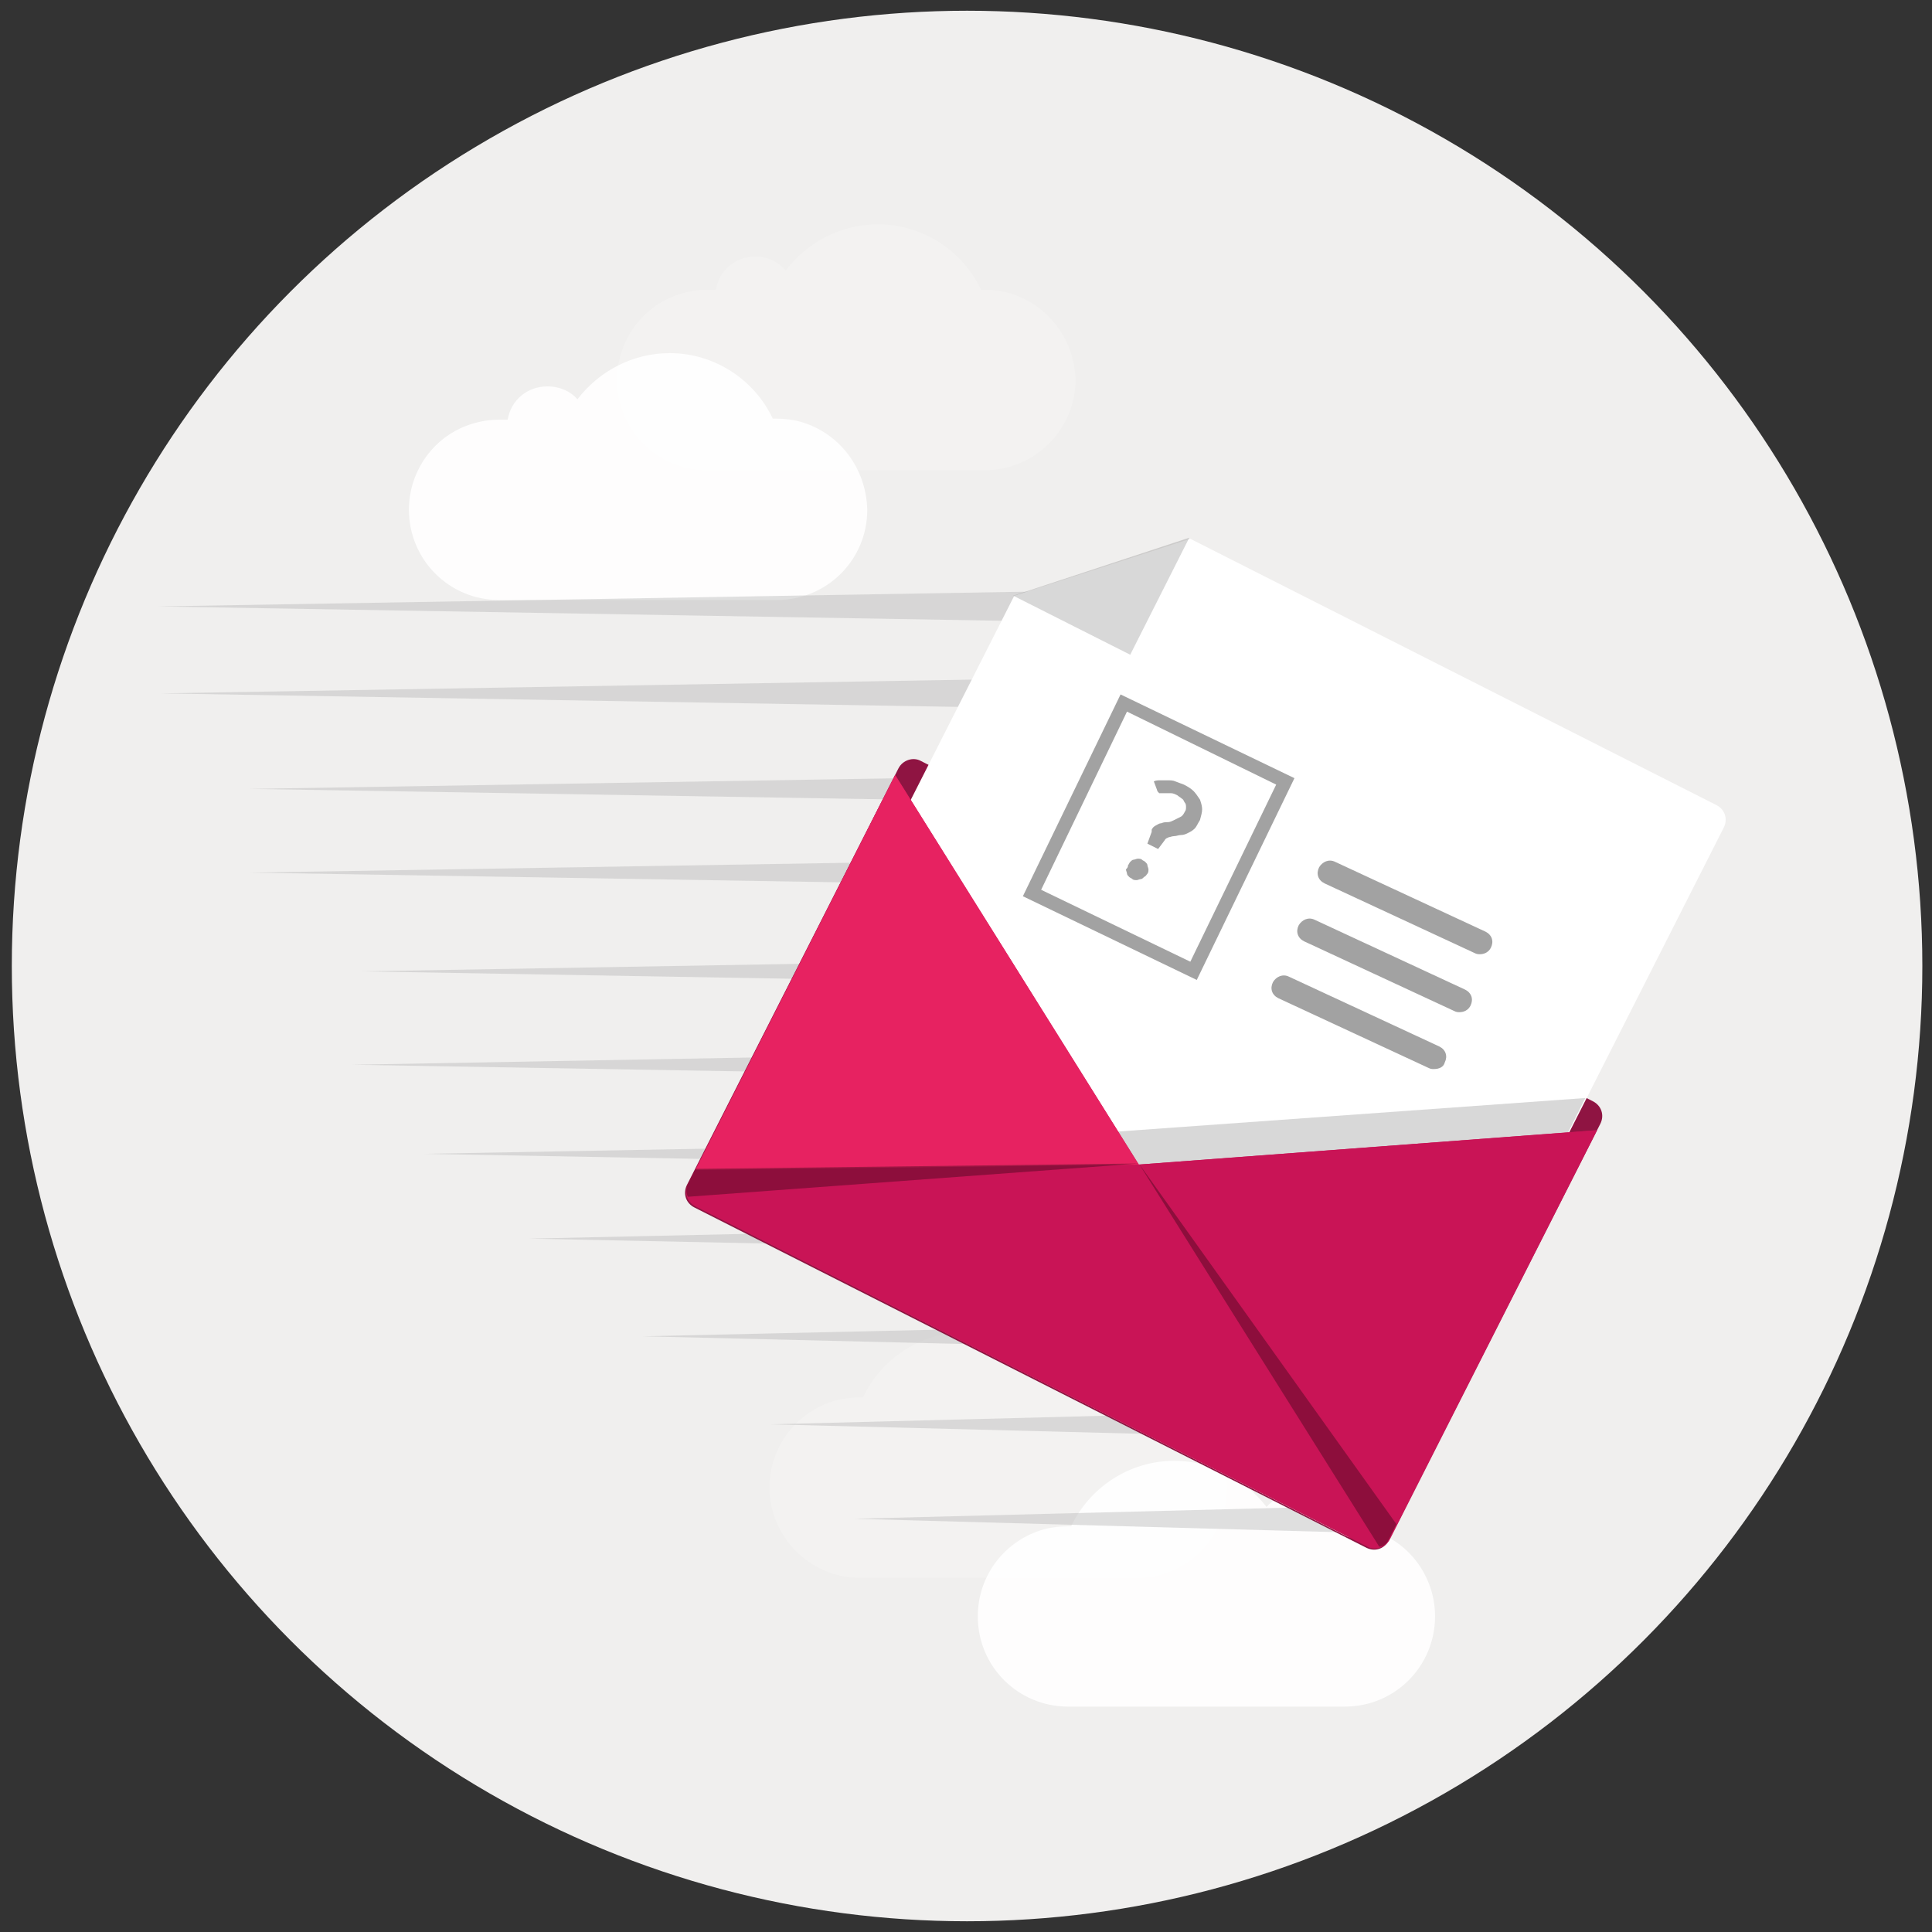 <?xml version="1.0" encoding="utf-8"?>
<!-- Generator: Adobe Illustrator 19.0.0, SVG Export Plug-In . SVG Version: 6.00 Build 0)  -->
<svg version="1.1" id="Calque_1" xmlns="http://www.w3.org/2000/svg" xmlns:xlink="http://www.w3.org/1999/xlink" x="0px" y="0px"
	 viewBox="0 0 180 180" style="enable-background:new 0 0 180 180;" xml:space="preserve">
<rect x="0" y="0" width="180" height="180" fill="#333333" stroke="none"/>
<style type="text/css">
	.st0{fill:#F0EFEE;}
	.st1{opacity:0.2;fill:#FFFFFF;enable-background:new    ;}
	.st2{opacity:0.9;fill:#FFFFFF;enable-background:new    ;}
	.st3{opacity:0.4;}
	.st4{fill:#B2B2B2;}
	.st5{fill:#8F1442;}
	.st6{fill:#FFFFFF;}
	.st7{opacity:0.5;fill:#B2B2B2;enable-background:new    ;}
	.st8{fill:#C91456;}
	.st9{opacity:0.2;fill:#3D3D3D;enable-background:new    ;}
	.st10{fill:#E72261;}
	.st11{opacity:0.3;fill:#010202;enable-background:new    ;}
	.st12{fill:#161616;}
	.st13{fill:none;}
</style>
<g id="XMLID_36488_">
	<g id="XMLID_39177_">
		<circle id="SVGID_162_" class="st0" cx="90.1" cy="90" r="89"/>
	</g>
	<g id="XMLID_39174_">
		<path id="XMLID_39176_" class="st1" d="M94,27.3c-0.7-0.2-1.5-0.3-2.3-0.3l-0.3,0c-1.7-3.6-5.4-6.1-9.6-6.1
			c-3.5,0-6.6,1.7-8.6,4.3c-0.7-0.8-1.7-1.3-2.8-1.3c-1.9,0-3.4,1.3-3.7,3.1c-0.3,0-0.6,0-0.8,0c-1.3,0-2.5,0.3-3.6,0.8
			c-2.8,1.3-4.8,4.2-4.8,7.6c0,4.6,3.7,8.4,8.4,8.4h25.9c4.6,0,8.4-3.8,8.4-8.4C100.1,31.5,97.5,28.3,94,27.3z"/>
		<path id="XMLID_39175_" class="st2" d="M74.6,39.3c-0.7-0.2-1.5-0.3-2.3-0.3l-0.3,0c-1.7-3.6-5.4-6.1-9.6-6.1
			c-3.5,0-6.6,1.7-8.6,4.3C53.2,36.5,52.2,36,51,36c-1.9,0-3.4,1.3-3.7,3.1c-0.3,0-0.6,0-0.8,0c-1.3,0-2.5,0.3-3.6,0.8
			c-2.8,1.3-4.8,4.2-4.8,7.6c0,4.6,3.7,8.4,8.4,8.4h25.9c4.6,0,8.4-3.7,8.4-8.4C80.7,43.5,78.1,40.3,74.6,39.3z"/>
	</g>
	<g id="XMLID_39171_">
		<path id="XMLID_39173_" class="st1" d="M77.8,130.5c0.7-0.2,1.5-0.3,2.3-0.3l0.3,0c1.7-3.6,5.4-6.1,9.6-6.1c3.5,0,6.6,1.7,8.6,4.3
			c0.7-0.8,1.7-1.3,2.8-1.3c1.9,0,3.4,1.3,3.7,3.1c0.3,0,0.6,0,0.8,0c1.3,0,2.5,0.3,3.6,0.8c2.8,1.3,4.8,4.2,4.8,7.6
			c0,4.6-3.7,8.4-8.4,8.4H80.1c-4.6,0-8.4-3.8-8.4-8.4C71.7,134.7,74.3,131.5,77.8,130.5z"/>
		<path id="XMLID_39172_" class="st2" d="M97.2,142.5c0.7-0.2,1.5-0.3,2.3-0.3l0.3,0c1.7-3.6,5.4-6.1,9.6-6.1c3.5,0,6.6,1.7,8.6,4.3
			c0.7-0.8,1.7-1.3,2.8-1.3c1.9,0,3.4,1.3,3.7,3.1c0.3,0,0.6,0,0.8,0c1.3,0,2.5,0.3,3.6,0.8c2.8,1.3,4.8,4.2,4.8,7.6
			c0,4.6-3.7,8.4-8.4,8.4H99.5c-4.6,0-8.4-3.7-8.4-8.4C91.1,146.7,93.7,143.5,97.2,142.5z"/>
	</g>
	<g id="XMLID_36520_" class="st3">
		<polygon id="XMLID_39168_" class="st4" points="114.7,58.2 14.7,56.5 114.7,54.8 		"/>
		<polygon id="XMLID_39165_" class="st4" points="115,66.3 15,64.6 115,62.9 		"/>
		<polygon id="XMLID_6_" class="st4" points="126.4,71.8 23.3,73.5 126.4,75.2 		"/>
		<polygon id="XMLID_7_" class="st4" points="126.4,79.6 23.3,81.3 126.4,83 		"/>
		<polygon id="XMLID_8_" class="st4" points="126.4,88.9 33.7,90.5 126.4,92.1 		"/>
		<polygon id="XMLID_9_" class="st4" points="126.4,97.5 32.8,99.2 126.4,100.8 		"/>
		<polygon id="XMLID_10_" class="st4" points="126.4,113.7 49.3,115.4 126.4,117 		"/>
		<polygon id="XMLID_11_" class="st4" points="126.4,131.3 71.8,132.7 126.4,134.1 		"/>
		<polygon id="XMLID_12_" class="st4" points="126.4,105.9 39.5,107.5 126.4,109.1 		"/>
		<polygon id="XMLID_13_" class="st4" points="126.4,123 59.9,124.5 126.4,126.1 		"/>
		<polygon id="XMLID_14_" class="st4" points="126.4,140.3 79.6,141.5 126.4,142.8 		"/>
	</g>
	<g id="XMLID_36491_">
		<g id="XMLID_36510_">
			<path id="XMLID_36519_" class="st5" d="M148.4,102.6L85.8,70.9c-0.7-0.4-1.7-0.1-2.1,0.7l-19.7,38.8c-0.4,0.8-0.1,1.7,0.7,2.1
				l62.6,31.7c0.8,0.4,1.7,0.1,2.1-0.7l19.7-38.8C149.5,103.9,149.2,103,148.4,102.6z"/>
			<path id="XMLID_36518_" class="st6" d="M94.5,55.5l-28.3,55.8c-0.4,0.8-0.1,1.7,0.7,2.1l58.5,29.7c0.8,0.4,1.7,0.1,2.1-0.7
				l33.1-65.3c0.4-0.8,0.1-1.7-0.7-2.1l-49-24.8L94.5,55.5z"/>
			<path id="XMLID_36517_" class="st7" d="M98.9,105.8l48.8-3.5l-2.4,4.8l-38.9,2.5L98.9,105.8z"/>
			<path id="XMLID_36516_" class="st8" d="M64.1,110.3c-0.4,0.8-0.1,1.7,0.7,2.1l62.6,31.7c0.7,0.4,1.7,0.1,2.1-0.7l19.3-38.1
				l-42.7,3.2L83.4,72.2L64.1,110.3z"/>
			<path id="XMLID_36515_" class="st9" d="M94.4,55.5l10.9,5.5l5.5-10.9L94.4,55.5z"/>
			<path id="XMLID_36514_" class="st10" d="M83.4,72.2L64.8,109l41.3-0.5L83.4,72.2z"/>
			<polygon id="XMLID_36513_" class="st8" points="148.7,105.3 106.1,108.5 130.1,142.1 			"/>
			<path id="XMLID_36512_" class="st11" d="M129.4,143.4l0.7-1.4l-24-33.6l22.4,35.7C128.8,144.1,129.2,143.9,129.4,143.4
				L129.4,143.4z"/>
			<path id="XMLID_36511_" class="st11" d="M64.1,110.3l0.7-1.4l41.3-0.5l-42,3.1C63.9,111.2,63.9,110.7,64.1,110.3L64.1,110.3z"/>
		</g>
		<g id="XMLID_36508_" class="st3">
			<path id="XMLID_36509_" class="st12" d="M137.9,88.9c-0.2,0-0.3,0-0.5-0.1l-14-6.5c-0.6-0.3-0.8-0.9-0.5-1.5
				c0.3-0.5,0.9-0.8,1.5-0.5l14,6.5c0.6,0.3,0.8,0.9,0.5,1.5C138.7,88.7,138.3,88.9,137.9,88.9z"/>
		</g>
		<g id="XMLID_36506_" class="st3">
			<path id="XMLID_36507_" class="st12" d="M136,94.3c-0.2,0-0.3,0-0.5-0.1l-14-6.5c-0.6-0.3-0.8-0.9-0.5-1.5
				c0.3-0.5,0.9-0.8,1.5-0.5l14,6.5c0.6,0.3,0.8,0.9,0.5,1.5C136.8,94.1,136.4,94.3,136,94.3z"/>
		</g>
		<g id="XMLID_36504_" class="st3">
			<path id="XMLID_36505_" class="st12" d="M133.6,99.6c-0.2,0-0.3,0-0.5-0.1l-14-6.5c-0.6-0.3-0.8-0.9-0.5-1.5
				c0.3-0.5,0.9-0.8,1.5-0.5l14,6.5c0.6,0.3,0.8,0.9,0.5,1.5C134.5,99.4,134.1,99.6,133.6,99.6z"/>
		</g>
		<g id="XMLID_36497_" class="st3">
			<g id="XMLID_36498_">
				<path id="XMLID_36499_" class="st12" d="M107.5,72.8c0.2-0.1,0.4-0.1,0.6-0.1c0.2,0,0.4,0,0.7,0c0.2,0,0.5,0,0.7,0.1
					c0.3,0.1,0.5,0.2,0.8,0.3c0.4,0.2,0.7,0.4,0.9,0.6c0.2,0.2,0.4,0.5,0.6,0.8c0.1,0.3,0.2,0.6,0.2,0.9c0,0.3-0.1,0.6-0.2,1
					c-0.2,0.3-0.3,0.6-0.5,0.8c-0.2,0.2-0.4,0.3-0.6,0.4c-0.2,0.1-0.4,0.2-0.7,0.2c-0.2,0-0.4,0.1-0.6,0.1c-0.2,0-0.4,0.1-0.5,0.1
					c-0.2,0.1-0.3,0.1-0.4,0.3l-0.6,0.8l-1-0.5l0.4-1.1c0,0,0,0,0-0.1c0,0,0,0,0-0.1c0.1-0.2,0.2-0.3,0.4-0.4
					c0.2-0.1,0.3-0.2,0.5-0.2c0.2-0.1,0.4-0.1,0.6-0.1c0.2,0,0.4-0.1,0.6-0.2c0.2-0.1,0.4-0.2,0.6-0.3c0.2-0.1,0.3-0.3,0.4-0.5
					c0.1-0.1,0.1-0.3,0.1-0.4c0-0.1,0-0.3-0.1-0.4c-0.1-0.1-0.1-0.3-0.3-0.4c-0.1-0.1-0.3-0.2-0.4-0.3c-0.2-0.1-0.4-0.2-0.6-0.2
					c-0.2,0-0.4,0-0.5,0c-0.1,0-0.3,0-0.4,0c-0.1,0-0.2,0-0.2,0c-0.1-0.1-0.2-0.2-0.2-0.3L107.5,72.8z M105.1,80.6
					c0.1-0.1,0.1-0.2,0.2-0.3c0.1-0.1,0.2-0.2,0.3-0.2c0.1,0,0.3-0.1,0.4-0.1c0.1,0,0.3,0,0.4,0.1c0.1,0.1,0.2,0.1,0.3,0.2
					c0.1,0.1,0.2,0.2,0.2,0.3c0,0.1,0.1,0.3,0.1,0.4c0,0.1,0,0.3-0.1,0.4c-0.1,0.1-0.1,0.2-0.3,0.3c-0.1,0.1-0.2,0.2-0.3,0.2
					c-0.1,0-0.3,0.1-0.4,0.1c-0.1,0-0.3,0-0.4-0.1c-0.1-0.1-0.2-0.1-0.3-0.2c-0.1-0.1-0.2-0.2-0.2-0.3c0-0.1-0.1-0.3-0.1-0.4
					C105,80.9,105.1,80.8,105.1,80.6z"/>
			</g>
		</g>
		<g id="XMLID_36493_" class="st3">
			<path id="XMLID_36494_" class="st12" d="M111.5,91.3l-16.2-7.8l9.1-18.8l16.2,7.8L111.5,91.3z M97,82.9l13.9,6.7l8-16.5L105,66.3
				L97,82.9z"/>
		</g>
	</g>
	<circle id="XMLID_36489_" class="st13" cx="90.1" cy="90" r="89"/>
</g>
</svg>
